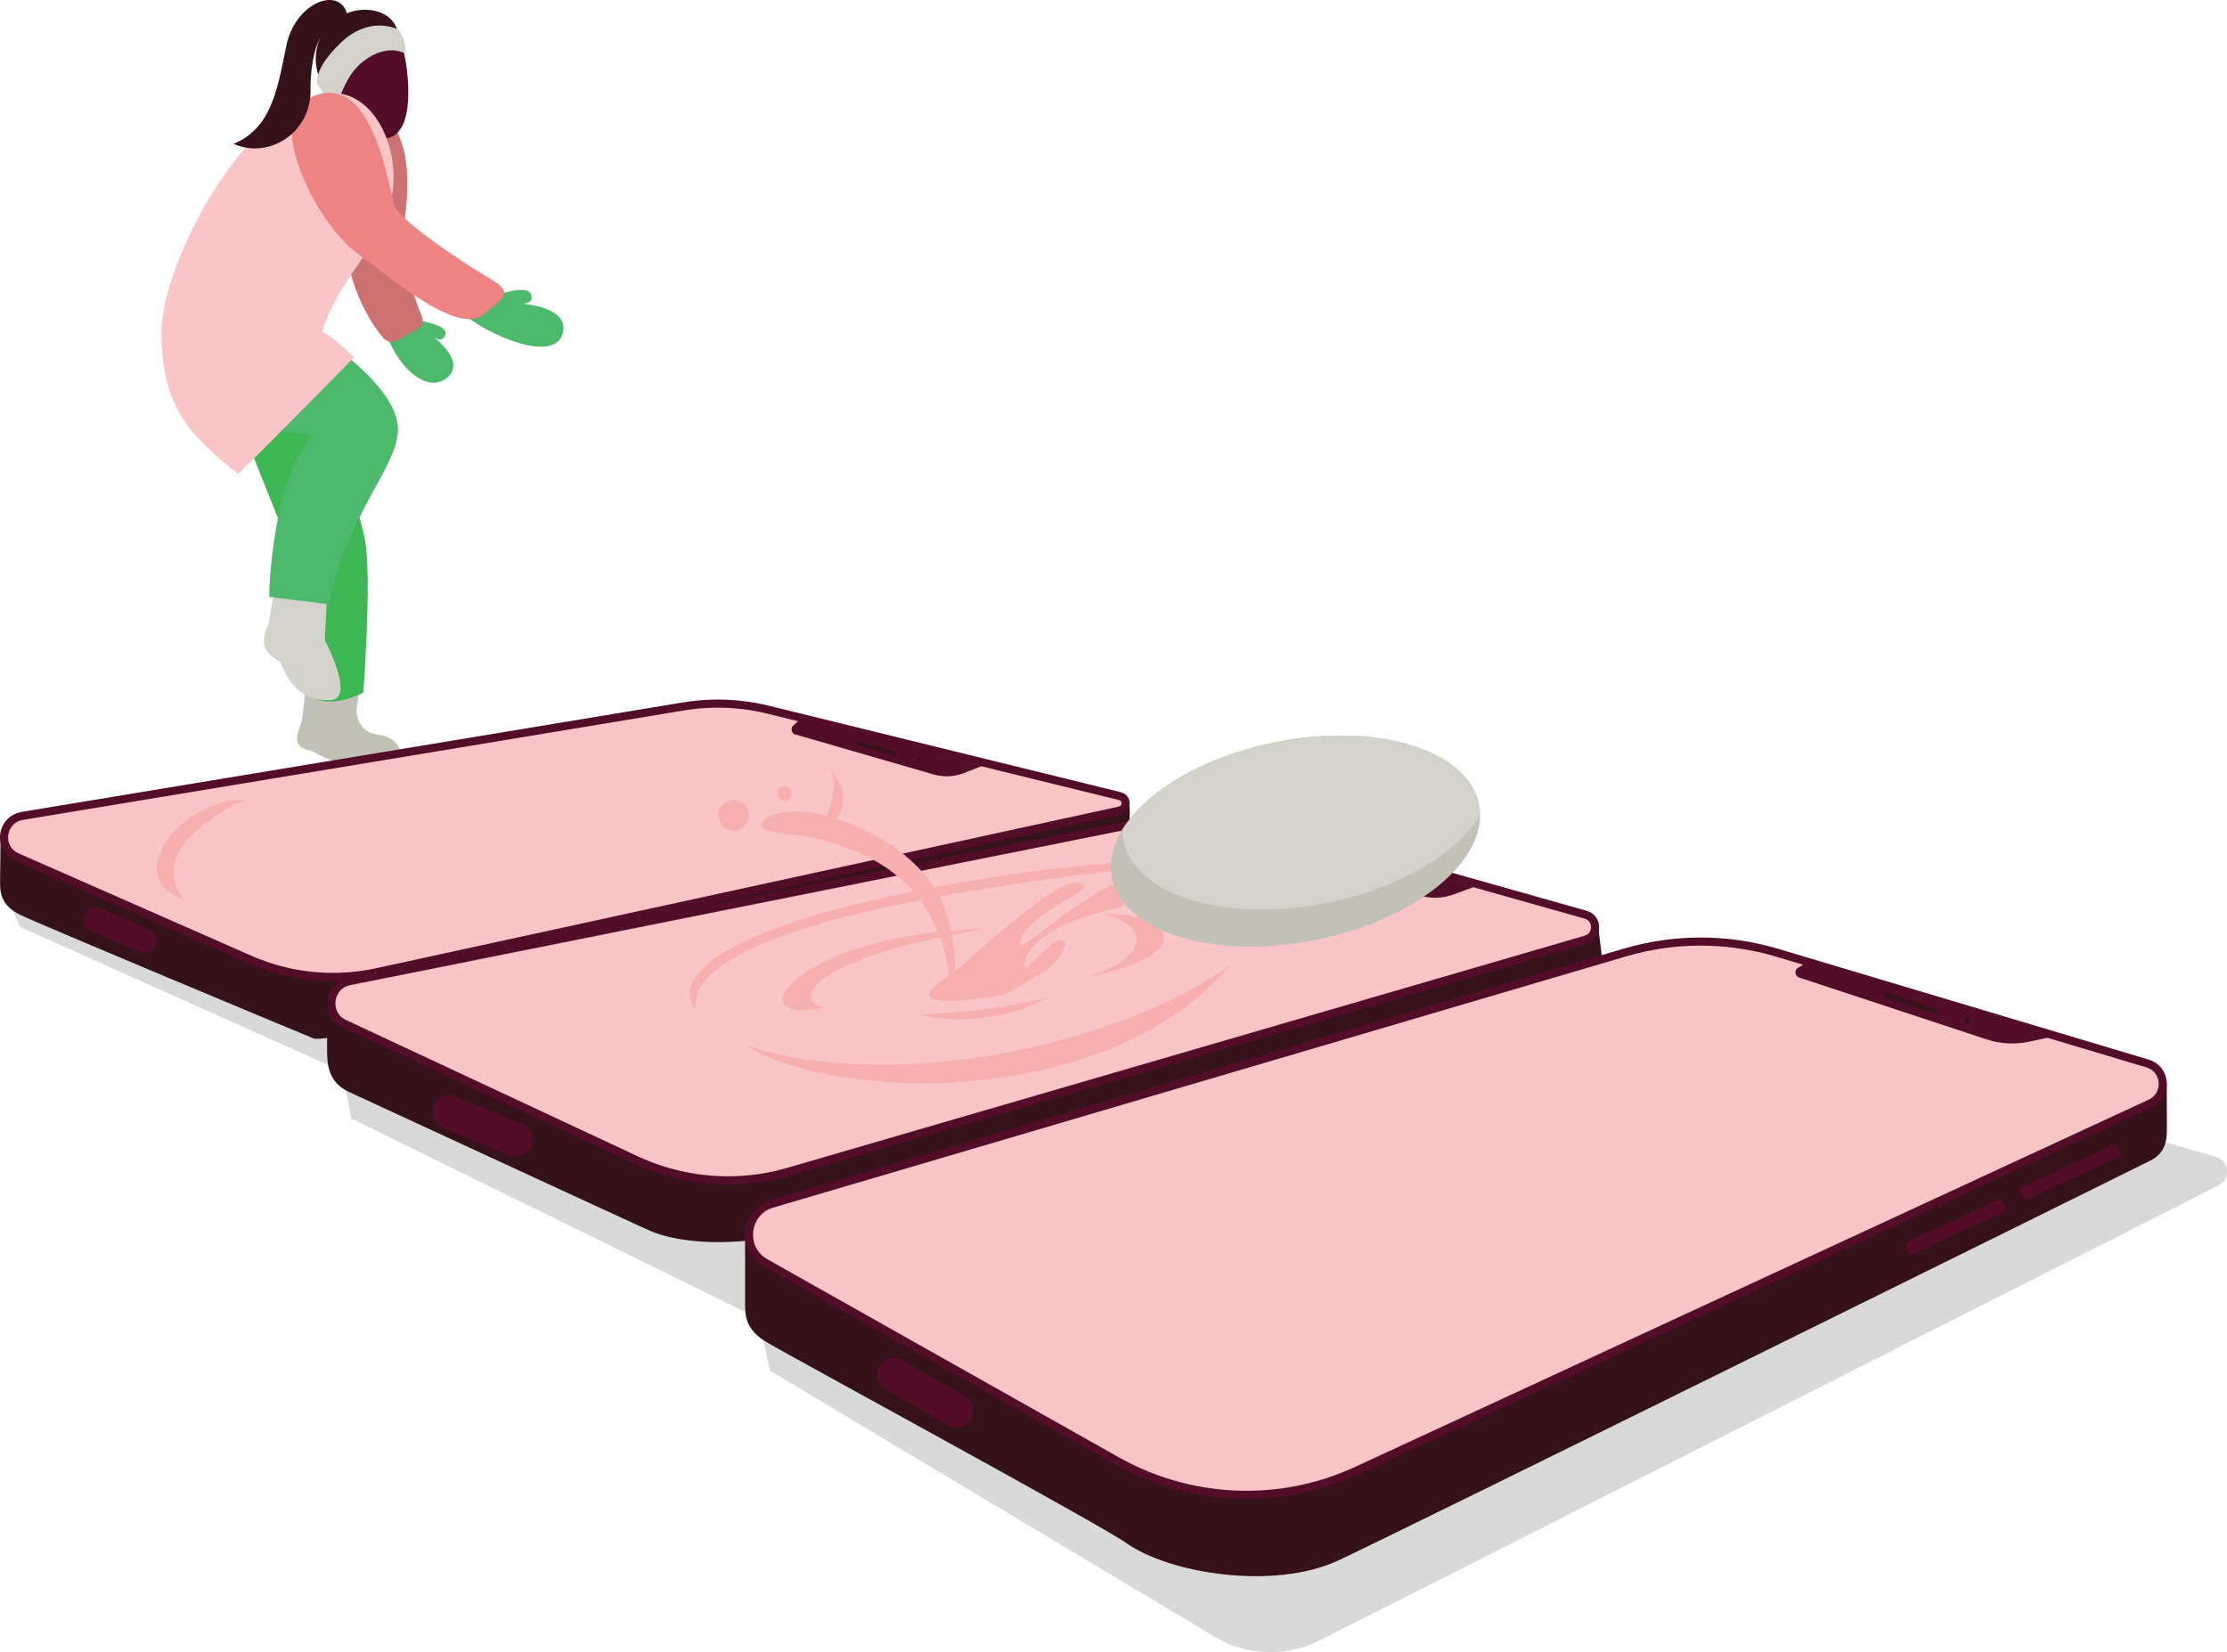 <?xml version="1.0" encoding="UTF-8"?>
<svg id="Layer_1" data-name="Layer 1" xmlns="http://www.w3.org/2000/svg" viewBox="0 0 2211.1 1640.81">
  <defs>
    <style>
      .cls-1 {
        fill: #f8afaf;
      }

      .cls-2 {
        fill: #fac5c6;
      }

      .cls-3 {
        fill: #022d25;
      }

      .cls-4 {
        fill: #ee8384;
      }

      .cls-5 {
        fill: #c1c1b6;
      }

      .cls-6 {
        fill: #cc7272;
      }

      .cls-7 {
        fill: #d4d3cb;
      }

      .cls-8 {
        fill: #3db654;
      }

      .cls-9 {
        fill: #540d29;
      }

      .cls-10 {
        fill: #35121a;
      }

      .cls-11 {
        fill: #4cb96d;
      }

      .cls-12 {
        opacity: .15;
      }
    </style>
  </defs>
  <path class="cls-12" d="M19.98,920.64l319.57,143.16,9.24,47.1,404.54,198.58,11.08,51.72,441.53,264.26c31.62,18.93,70.71,20.44,103.71,4.02l892.98-452.16c12.52-6.34,10.76-24.74-2.73-28.59l-158.05-45.11L562.56,795.46,.07,875.19l19.91,45.45Z"/>
  <g>
    <path class="cls-11" d="M454.84,307.84c30.8,27.09,94.72,52.05,103.57,24.43,8.85-27.62-39.54-30.52-39.54-30.52,0,0,12.42-.02,8.2-9.85-4.22-9.83-35.06,1.59-35.06,1.59l-37.18,14.34Z"/>
    <path class="cls-11" d="M379.42,317.4c7.79,38.56,40.16,74.82,62.95,58.86,22.79-15.95-12.01-41.64-12.01-41.64,0,0,9.49,7.2,11.98-2.76,2.49-9.96-28.9-13.75-28.9-13.75l-34.02-.72Z"/>
    <path class="cls-6" d="M390.93,125.47c26.24,38.7,6.33,116.01,6.33,116.01,0,0,9.88,45.54,20.82,70.53,5.47,12.49-3.97,14.93-12.79,19.84-8.82,4.91-17.03,12.3-24.82,3.58-15.57-17.44-32.53-53.51-34.19-75.88-1.67-22.36,21.55-138.41,21.55-138.41l23.1,4.33Z"/>
    <path class="cls-9" d="M400.47,49.92c3.62,12.5,15.69,86.25-19.46,87.79-32.88,1.44-38.59-19.23-38.59-19.23l-14.65-26.25s2.73-22.04,11.99-32.94c9.27-10.9,21.71-19.2,42.65-19.17,14.11,.02,18.07,9.81,18.07,9.81Z"/>
    <path class="cls-10" d="M394.97,32.67c-4.58-27.71-49.01-31.47-70.35-5.22s-5.41,55.02-5.41,55.02l75.77-49.8Z"/>
    <path class="cls-7" d="M400.4,52.36c5.53-1.71-1.11-21.14-5.63-23.29-4.52-2.15-29.73-12.13-56.34,13.31-13.82,13.21-20.28,23.69-22.53,31.69-2.9,10.29-.09,10.25,5.46,19.1,4.77,7.6,12.09,9.74,16.24,2.01,4.15-7.73,9.07-25.99,28.53-38.06,20.24-12.55,34.27-4.76,34.27-4.76Z"/>
    <path class="cls-5" d="M303.34,679.87s-2.01,30.06-4.26,37.89c-2.25,7.83-12.05,24.97,9.81,27.68,20.4,11.06,45.85,22.74,88.66,18.22,5.66-11.25-.36-31.63-21.01-33.76-20.65-2.13-23.51-20.41-22.21-27.5,1.3-7.09,2.6-21.02,2.6-21.02l-53.59-1.51Z"/>
    <path class="cls-8" d="M247.23,442.63l41.34,103.3s14.79,99.25,11.51,138.27c20.78,25.77,60.63,3.63,60.63,3.63,0,0,8.61-113.36,1.71-151.33-6.9-37.97-50.55-153.92-50.55-153.92l-64.64,60.04Z"/>
    <path class="cls-7" d="M272.12,587.23s-4.28,24.23-5,30.11-16.65,26.66,10.85,39.52c10.86,26.1,24.2,39.51,49.94,38.43,25.74-1.08-5.44-59.57-5.44-59.57l2.36-46.66-52.7-1.82Z"/>
    <path class="cls-11" d="M273.19,426.51l35.6,5.95s-20.33,26.87-28.57,62.19c-13.4,57.5-12.91,98.14-12.91,98.14l58.64,7.25c25.75-101.96,65.88-132.57,69.06-170.83,3.19-38.26-58.73-81.49-58.73-81.49l-56.3,30.15-6.79,48.64Z"/>
    <path class="cls-2" d="M321.18,93.42c-83.96,17.76-162.66,174.47-160.95,239.31,1.71,64.84,19.71,93.48,76.06,137.97,37.08-35.72,115.08-115.72,115.08-115.72,0,0-20.99-21.36-31.6-25.45,18.4-58.88,62.77-86.06,69.97-138.68,7.2-52.62-25.03-106.64-68.56-97.43Z"/>
    <path class="cls-4" d="M306.51,97.65c-42.6,16.94,3.45,119.99,47.65,153.55,44.2,33.56,101.76,80.53,125.7,61.28,23.94-19.25,29.57-22.48,3.97-37.4-25.59-14.93-84.68-54.9-91.37-69.45-6.69-14.55-21.09-141.12-85.95-107.98"/>
    <path class="cls-10" d="M345.15,17.11c-4.39-32.24-51.71-16.76-60.86,28.31-9.15,45.07-15.08,81.64-52.32,97.47,35.27,15.63,77.54-11.3,76.35-54.52-.39-14.28,3.32-55.9,18.14-55.45,14.82,.45,18.69-15.8,18.69-15.8Z"/>
  </g>
  <g>
    <path class="cls-10" d="M.6,829.3s-.39,34.41-.53,45.88c-.13,11.47,.87,24.1,20.27,33.5s263.92,111.54,291.15,122.65c20.03,8.17,735.99-144.64,804.02-196.94,8.39-6.45,5.77-36.63,5.77-36.63l-549.66,59.87L.6,829.3Z"/>
    <path class="cls-9" d="M138.07,945.31l-47.76-20.66c-6.21-2.68-9.06-9.89-6.38-16.1h0c2.68-6.21,9.89-9.06,16.1-6.38l47.76,20.66c6.21,2.68,9.06,9.89,6.38,16.1h0c-2.68,6.21-9.89,9.06-16.1,6.38Z"/>
    <path class="cls-8" d="M335.02,908.52c-110.11-53.48-39.01-115.46,40.9-128.21-154.95-1.57-151.01,112.47-40.9,128.21Z"/>
    <path class="cls-8" d="M657.31,728.97c122.37,3.25,83.2,89.05,15.68,133.65,141.77-62.54,91.1-164.79-15.68-133.65Z"/>
  </g>
  <g>
    <path class="cls-10" d="M324.75,993.05v48.25c0,13.79,0,33.21,21.93,43.24,21.93,10.03,278.88,129.1,298.93,137.87,20.05,8.77,68.94,18.8,140.38,2.51,71.44-16.29,807.8-247.54,807.8-247.54l-6.71-54.93-1262.33,70.6Z"/>
    <path class="cls-9" d="M505.09,1147.2l-65.5-27.44c-8.51-3.57-12.52-13.36-8.95-21.87,3.57-8.51,13.36-12.52,21.87-8.95l65.5,27.44c8.51,3.57,12.52,13.36,8.95,21.87-3.57,8.51-13.36,12.52-21.87,8.95Z"/>
  </g>
  <g>
    <path class="cls-10" d="M739.77,1223.27v72.26c0,11.18,.86,24.95,20.65,36.99,19.79,12.04,332.45,181.76,357.81,199.88,42.15,30.11,146.25,47.32,210.77,17.21,64.52-30.11,793.19-390.57,805.23-396.59,12.04-6.02,17.21-14.62,17.21-30.97s-.16-45.94-.16-45.94l-1411.51,147.16Z"/>
    <g>
      <path class="cls-2" d="M330.61,970.16c-28.72,0-56.57-5.85-82.78-17.38L17.05,851.26c-10.95-4.82-13.82-14.71-12.86-22.36,.93-7.37,6.25-16.67,18.19-18.65l656.1-108.66c11.27-1.87,22.78-2.81,34.21-2.81,16.83,0,33.64,2.03,49.96,6.05l349.15,85.81c4.28,1.05,5.76,4.44,5.72,7.26-.04,2.82-1.61,6.17-5.92,7.1l-737.21,160.47c-14.36,3.12-29.09,4.71-43.79,4.71h0Z"/>
      <path class="cls-9" d="M712.7,702.79c16.5,0,32.99,2,49,5.93l349.15,85.81c2.35,.58,2.68,2.31,2.66,3.3-.01,.98-.39,2.71-2.75,3.23l-737.21,160.47c-14.08,3.06-28.52,4.62-42.94,4.62-28.15,0-55.46-5.73-81.16-17.04L18.67,847.58c-8.92-3.93-11.27-11.97-10.49-18.18,.79-6.28,5.11-13.57,14.86-15.19l656.1-108.66c11.05-1.83,22.34-2.76,33.55-2.76m0-8.04c-11.66,0-23.32,.95-34.87,2.87L21.73,806.28c-25.42,4.21-29.83,38.31-6.29,48.66l230.77,101.52c26.71,11.75,55.48,17.72,84.4,17.72,14.93,0,29.9-1.59,44.65-4.8l737.21-160.47c11.95-2.6,12.17-19.27,.3-22.19l-349.15-85.81c-16.7-4.1-33.8-6.16-50.92-6.16Z"/>
      <path class="cls-2" d="M722.69,1172.22c-31.32,0-62.87-7.01-91.24-20.27l-289.56-135.32c-10.82-5.06-13.67-15.16-12.74-22.94s6.11-16.92,17.82-19.26l804.61-161.17c13.71-2.75,27.75-4.14,41.74-4.14,19.53,0,38.96,2.69,57.75,8l323.26,91.29c6.87,1.94,9.34,7.64,9.36,12.32,.02,4.68-2.4,10.4-9.26,12.4l-791.48,230.49c-19.59,5.7-39.85,8.6-60.25,8.6h0Z"/>
      <path class="cls-9" d="M1193.3,813.15c19.16,0,38.22,2.64,56.66,7.85l323.27,91.29c5.95,1.68,6.43,6.91,6.44,8.47,0,1.56-.43,6.79-6.37,8.52l-791.48,230.49c-19.22,5.6-39.11,8.43-59.13,8.43-30.74,0-61.7-6.88-89.54-19.89l-289.56-135.32c-8.87-4.15-11.22-12.44-10.45-18.82,.77-6.38,5.01-13.88,14.61-15.8l804.61-161.17c13.45-2.69,27.23-4.06,40.95-4.06m0-8.04c-14.23,0-28.48,1.4-42.53,4.22l-804.61,161.17c-24.98,5-29.07,39-5.99,49.78l289.56,135.32c29.32,13.7,61.07,20.65,92.95,20.65,20.61,0,41.28-2.9,61.38-8.76l791.48-230.49c16.28-4.74,16.19-27.84-.13-32.45l-323.27-91.29c-19.21-5.43-39.02-8.15-58.84-8.15Z"/>
      <path class="cls-2" d="M1237.42,1484.53c-44.97,0-89.45-11.67-128.61-33.75l-348.86-196.67c-11.42-6.44-17.59-18.53-16.11-31.55,1.48-13.02,10.22-23.41,22.79-27.12l846.77-249.51c24.4-7.19,49.67-10.83,75.1-10.83s51.42,3.75,76.14,11.14l367.53,109.93c10.35,3.1,14.58,11.75,15.08,18.82,.51,7.07-2.45,16.23-12.25,20.77l-787.58,364.55c-34.73,16.07-71.74,24.22-109.99,24.22h0Z"/>
      <path class="cls-9" d="M1688.5,939.12c25.41,0,50.64,3.69,74.99,10.97l367.53,109.93c8.39,2.51,11.82,9.52,12.23,15.25,.41,5.73-1.98,13.16-9.93,16.84l-787.58,364.55c-34.19,15.83-70.64,23.85-108.31,23.85-44.28,0-88.07-11.49-126.64-33.24l-348.86-196.67c-11.94-6.73-15.1-18.67-14.09-27.59,1.02-8.93,6.79-19.84,19.93-23.72l846.77-249.51c24.03-7.08,48.92-10.67,73.97-10.67m0-8.04c-25.68,0-51.35,3.67-76.24,11l-846.77,249.51c-30.59,9.01-35.3,50.37-7.52,66.03l348.86,196.67c40.42,22.79,85.46,34.27,130.59,34.27,38.06,0,76.18-8.16,111.69-24.6l787.58-364.55c21.09-9.76,18.9-40.43-3.37-47.09l-367.53-109.93c-25.21-7.54-51.25-11.31-77.29-11.31Z"/>
    </g>
    <path class="cls-9" d="M1795.16,955.15l-9.98,5.99c-3.93,2.36-3.27,8.23,1.08,9.67l186.09,61.38c13.79,4.55,28.55,5.32,42.74,2.25l25.74-5.58-245.67-73.7Z"/>
    <rect class="cls-10" x="1894.82" y="968.38" width="4.89" height="55.99" rx=".93" ry=".93" transform="translate(351.61 2480.73) rotate(-71.55)"/>
    <circle class="cls-10" cx="1953.37" cy="1014.3" r="2.53"/>
    <rect class="cls-9" x="2002.75" y="1157.06" width="105.72" height="13.29" rx="2.52" ry="2.52" transform="translate(-298.9 973.84) rotate(-24.9)"/>
    <rect class="cls-9" x="1888.48" y="1211.82" width="105.72" height="13.29" rx="2.52" ry="2.52" transform="translate(-332.58 930.81) rotate(-24.9)"/>
    <path class="cls-9" d="M940.84,1415.42l-61.5-35.51c-7.99-4.61-10.73-14.83-6.12-22.83h0c4.61-7.99,14.83-10.73,22.83-6.12l61.5,35.51c7.99,4.61,10.73,14.83,6.12,22.83h0c-4.61,7.99-14.83,10.73-22.83,6.12Z"/>
    <path class="cls-9" d="M1262.69,821.87l-9.54,9.41c-2.93,2.62-1.9,8.43,1.7,9.56l153.86,48.23c11.4,3.57,23.25,3.32,34.31-.73l20.06-7.35-200.39-59.12Z"/>
    <path class="cls-3" d="M1367.63,865.58h0c-.23,1.31-1.27,2.09-2.33,1.75l-40.09-12.75c-1.06-.34-1.73-1.67-1.5-2.97h0c.23-1.31,1.27-2.09,2.33-1.75l40.09,12.75c1.06,.34,1.73,1.67,1.5,2.97Z"/>
    <ellipse class="cls-3" cx="1392.01" cy="872.57" rx="2.03" ry="2.53" transform="translate(-70.36 123.87) rotate(-4.97)"/>
    <path class="cls-9" d="M793.86,714.72l-6.48,6.06c-2.55,2.38-1.52,7.52,1.69,8.45l137.55,39.81c10.19,2.95,20.71,2.49,30.45-1.32l17.67-6.92-180.88-46.08Z"/>
    <path class="cls-10" d="M889.69,748.99h0c-.18,1.16-1.09,1.88-2.04,1.6l-35.85-10.53c-.95-.28-1.57-1.45-1.39-2.61h0c.18-1.16,1.09-1.88,2.04-1.6l35.85,10.53c.95,.28,1.57,1.45,1.39,2.61Z"/>
    <ellipse class="cls-10" cx="911.47" cy="754.71" rx="1.8" ry="2.25" transform="translate(-76.59 103.48) rotate(-6.24)"/>
  </g>
  <path class="cls-1" d="M978.3,922.44c-160.05,26.24-197.2,67.77-160.2,78.47-89.84,18.77-29.74-74.35,160.2-78.47Z"/>
  <path class="cls-1" d="M1095.01,908.15c45.64,8.08,49.47,43.74-19.77,63.52,129.34-26.66,76.94-67.63,19.77-63.52Z"/>
  <path class="cls-1" d="M740.51,1038.17c147.87,48.47,368.69-.65,480.15-78.73-122.04,142.3-391.1,134.98-480.15,78.73Z"/>
  <path class="cls-1" d="M691.21,1002.76c-4.29-19.31,2.88-77,302.83-122.67,132.86-20.23,172.22-22.17,221.03-12.66-32.5-11.02-90.31-20.65-259.35,8.65-276.23,47.89-283.6,106.22-264.52,126.68Z"/>
  <path class="cls-1" d="M911.82,1007.66s69.3-2.01,128.62-17.08c-63,34.69-128.62,17.08-128.62,17.08Z"/>
  <path class="cls-1" d="M942.1,969.26c11.79-7.47,106.24-99.01,129.37-92.51,23.13,6.5-44.09,24.57-57.09,54.2-13.01,29.63,50.59-39.03,99.73-56.37,49.14-17.35-1.45,26.74-1.45,26.74-32.52,6.5-92.51,24.57-96.12,57.82,0,10.84,26.74-28.19,38.3-25.29,11.56,2.89-13.01,28.19-13.01,28.19l-44.81,26.02s-119.97,22.4-54.93-18.79Z"/>
  <g>
    <path class="cls-5" d="M1104,871.59c10.82,54.28,101.17,82.02,201.81,61.96,94.01-18.74,163.74-72.58,163.68-123.83,0-3.61-.34-7.2-1.06-10.77-10.82-54.28-101.18-82.03-201.81-61.97-71.47,14.25-128.91,48.77-152.31,87.03-9.55,15.61-13.44,31.85-10.31,47.58Z"/>
    <path class="cls-7" d="M1115.36,834.81c10.82,54.28,101.17,82.02,201.81,61.96,71.48-14.25,128.92-48.79,152.31-87.05,0-3.61-.34-7.2-1.06-10.77-10.82-54.28-101.18-82.03-201.81-61.97-71.47,14.25-128.91,48.77-152.31,87.03,0,3.61,.35,7.22,1.06,10.8Z"/>
  </g>
  <path class="cls-1" d="M243.57,793.52c-78.5,40.09-80.17,73.49-61.8,99.38-60.96-20.04-5.01-97.71,61.8-99.38Z"/>
  <path class="cls-1" d="M821.47,760.95c15.87,15.87-.84,55.95-12.53,70.15,55.12-30.9,12.53-70.15,12.53-70.15Z"/>
  <path class="cls-1" d="M942.1,969.26c-15.04-129.57-142.62-138.77-172.87-142.72-30.25-3.95-5.26-27.62,42.09-18.41,47.35,9.21,115.74,46.03,130.21,105.22,14.47,59.19,1.32,64.45,1.32,64.45l-.74-8.54Z"/>
  <circle class="cls-1" cx="778.95" cy="788.12" r="7.37"/>
  <circle class="cls-1" cx="728.44" cy="809.7" r="15.26"/>
</svg>